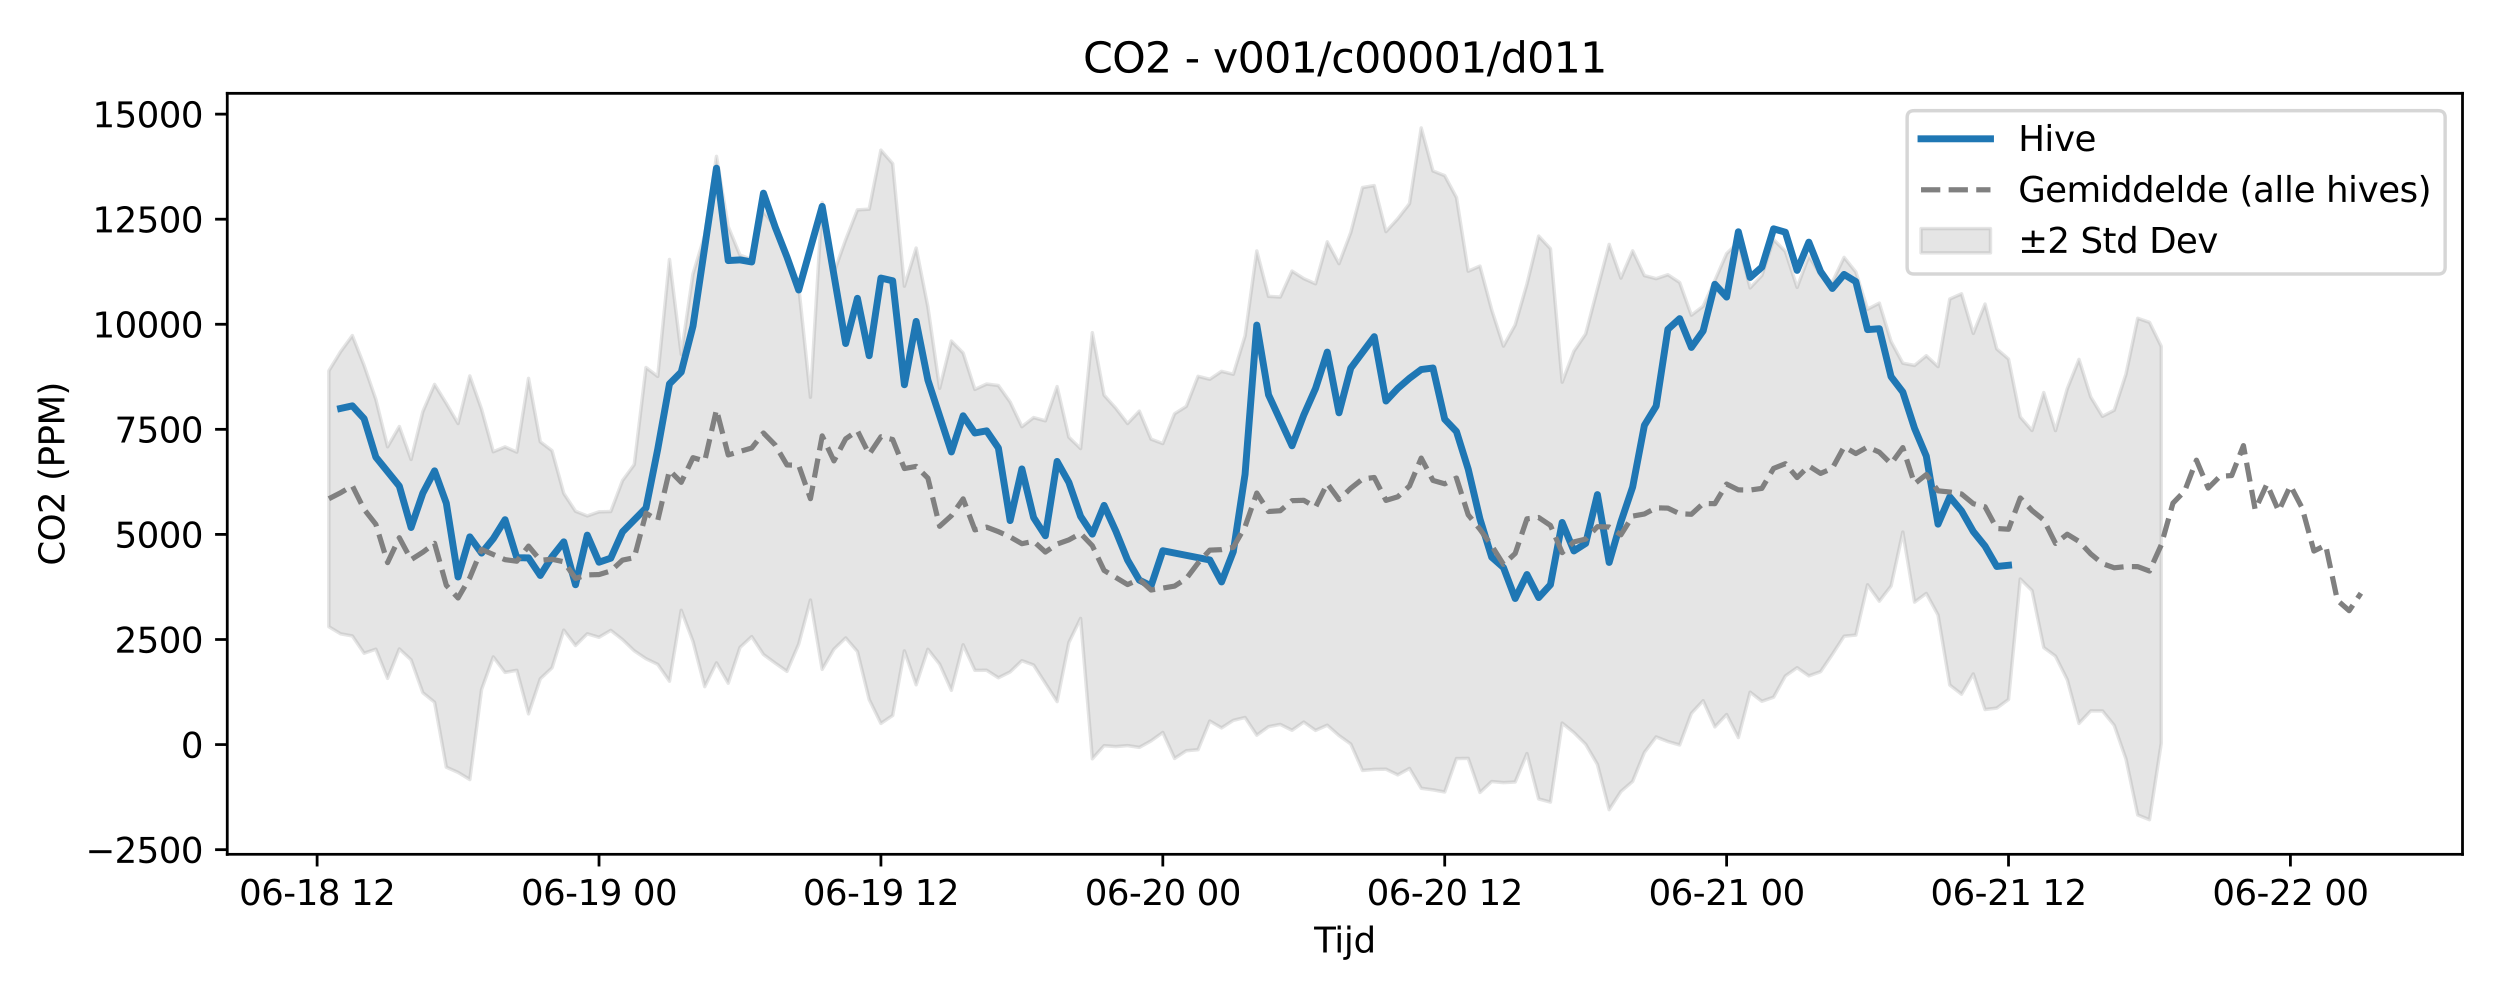 <?xml version="1.0" encoding="utf-8" standalone="no"?>
<!DOCTYPE svg PUBLIC "-//W3C//DTD SVG 1.1//EN"
  "http://www.w3.org/Graphics/SVG/1.1/DTD/svg11.dtd">
<svg xmlns:xlink="http://www.w3.org/1999/xlink" width="720pt" height="288pt" viewBox="0 0 720 288" xmlns="http://www.w3.org/2000/svg" version="1.1">
 <defs>
  <style type="text/css">*{stroke-linejoin: round; stroke-linecap: butt}</style>
 </defs>
 <g id="figure_1">
  <g id="patch_1">
   <path d="M 0 288 
L 720 288 
L 720 0 
L 0 0 
z
" style="fill: #ffffff"/>
  </g>
  <g id="axes_1">
   <g id="patch_2">
    <path d="M 65.45 246.04 
L 709.2 246.04 
L 709.2 26.88 
L 65.45 26.88 
z
" style="fill: #ffffff"/>
   </g>
   <g id="FillBetweenPolyCollection_1">
    <defs>
     <path id="mc416808324" d="M 94.711 -181.211 
L 94.711 -107.509 
L 98.094 -105.456 
L 101.477 -104.848 
L 104.86 -99.871 
L 108.243 -101.03 
L 111.625 -92.624 
L 115.008 -101.102 
L 118.391 -97.968 
L 121.774 -88.507 
L 125.157 -85.743 
L 128.54 -67.046 
L 131.922 -65.547 
L 135.305 -63.485 
L 138.688 -89.394 
L 142.071 -98.809 
L 145.454 -94.339 
L 148.836 -94.951 
L 152.219 -82.406 
L 155.602 -92.495 
L 158.985 -95.674 
L 162.368 -106.521 
L 165.751 -102.089 
L 169.133 -105.459 
L 172.516 -104.462 
L 175.899 -106.452 
L 179.282 -103.796 
L 182.665 -100.564 
L 186.047 -98.29 
L 189.43 -96.66 
L 192.813 -91.808 
L 196.196 -112.237 
L 199.579 -103.289 
L 202.961 -90.237 
L 206.344 -97.085 
L 209.727 -91.228 
L 213.11 -101.525 
L 216.493 -104.653 
L 219.876 -99.508 
L 223.258 -97.015 
L 226.641 -94.648 
L 230.024 -102.492 
L 233.407 -115.184 
L 236.79 -95.222 
L 240.172 -101.025 
L 243.555 -104.281 
L 246.938 -100.361 
L 250.321 -86.556 
L 253.704 -79.652 
L 257.087 -81.951 
L 260.469 -100.543 
L 263.852 -90.783 
L 267.235 -101.007 
L 270.618 -96.718 
L 274.001 -89.183 
L 277.383 -102.302 
L 280.766 -94.94 
L 284.149 -94.961 
L 287.532 -92.796 
L 290.915 -94.477 
L 294.298 -97.721 
L 297.68 -96.472 
L 301.063 -91.209 
L 304.446 -85.94 
L 307.829 -102.949 
L 311.212 -109.906 
L 314.594 -69.462 
L 317.977 -73.246 
L 321.36 -72.979 
L 324.743 -73.267 
L 328.126 -72.749 
L 331.509 -74.62 
L 334.891 -77.052 
L 338.274 -69.569 
L 341.657 -71.783 
L 345.04 -72.091 
L 348.423 -80.343 
L 351.805 -78.358 
L 355.188 -80.537 
L 358.571 -81.361 
L 361.954 -76.268 
L 365.337 -78.719 
L 368.72 -79.37 
L 372.102 -77.678 
L 375.485 -80.046 
L 378.868 -77.647 
L 382.251 -79.14 
L 385.634 -76.153 
L 389.016 -73.728 
L 392.399 -66.112 
L 395.782 -66.415 
L 399.165 -66.469 
L 402.548 -64.833 
L 405.93 -66.686 
L 409.313 -60.979 
L 412.696 -60.518 
L 416.079 -59.911 
L 419.462 -69.534 
L 422.845 -69.579 
L 426.227 -59.765 
L 429.61 -62.92 
L 432.993 -62.606 
L 436.376 -62.783 
L 439.759 -70.97 
L 443.141 -57.908 
L 446.524 -56.99 
L 449.907 -79.749 
L 453.29 -77.012 
L 456.673 -73.648 
L 460.056 -67.857 
L 463.438 -54.818 
L 466.821 -60.039 
L 470.204 -62.968 
L 473.587 -71.308 
L 476.97 -75.76 
L 480.352 -74.432 
L 483.735 -73.448 
L 487.118 -82.554 
L 490.501 -86.194 
L 493.884 -78.656 
L 497.267 -82.216 
L 500.649 -75.577 
L 504.032 -88.647 
L 507.415 -86.03 
L 510.798 -87.205 
L 514.181 -93.318 
L 517.563 -95.697 
L 520.946 -93.348 
L 524.329 -94.548 
L 527.712 -99.534 
L 531.095 -104.769 
L 534.478 -105.099 
L 537.86 -119.587 
L 541.243 -114.851 
L 544.626 -119.225 
L 548.009 -134.769 
L 551.392 -114.586 
L 554.774 -117.094 
L 558.157 -110.863 
L 561.54 -90.717 
L 564.923 -88.077 
L 568.306 -93.907 
L 571.689 -83.659 
L 575.071 -84.071 
L 578.454 -86.554 
L 581.837 -121.244 
L 585.22 -117.912 
L 588.603 -101.506 
L 591.985 -99.011 
L 595.368 -92.255 
L 598.751 -79.658 
L 602.134 -83.262 
L 605.517 -83.251 
L 608.899 -79.103 
L 612.282 -69.392 
L 615.665 -53.29 
L 619.048 -51.922 
L 622.431 -73.859 
L 622.431 -188.258 
L 622.431 -188.258 
L 619.048 -195.17 
L 615.665 -196.326 
L 612.282 -180.257 
L 608.899 -169.847 
L 605.517 -168.104 
L 602.134 -173.678 
L 598.751 -184.492 
L 595.368 -176.033 
L 591.985 -164.001 
L 588.603 -174.957 
L 585.22 -164.015 
L 581.837 -167.917 
L 578.454 -184.604 
L 575.071 -187.51 
L 571.689 -200.439 
L 568.306 -191.977 
L 564.923 -203.385 
L 561.54 -201.883 
L 558.157 -182.418 
L 554.774 -185.555 
L 551.392 -182.756 
L 548.009 -183.4 
L 544.626 -189.655 
L 541.243 -200.704 
L 537.86 -198.952 
L 534.478 -209.661 
L 531.095 -213.87 
L 527.712 -206.716 
L 524.329 -208.772 
L 520.946 -214.269 
L 517.563 -205.229 
L 514.181 -215.591 
L 510.798 -218.999 
L 507.415 -208.664 
L 504.032 -205.083 
L 500.649 -218.26 
L 497.267 -214.961 
L 493.884 -207.242 
L 490.501 -199.8 
L 487.118 -197.226 
L 483.735 -206.65 
L 480.352 -208.882 
L 476.97 -207.751 
L 473.587 -208.627 
L 470.204 -215.768 
L 466.821 -207.909 
L 463.438 -217.625 
L 460.056 -204.775 
L 456.673 -191.823 
L 453.29 -186.852 
L 449.907 -177.933 
L 446.524 -216.382 
L 443.141 -220.01 
L 439.759 -206.181 
L 436.376 -194.431 
L 432.993 -188.321 
L 429.61 -198.765 
L 426.227 -211.366 
L 422.845 -209.892 
L 419.462 -231.107 
L 416.079 -237.411 
L 412.696 -238.757 
L 409.313 -251.158 
L 405.93 -229.354 
L 402.548 -225.009 
L 399.165 -221.301 
L 395.782 -234.561 
L 392.399 -233.988 
L 389.016 -221.007 
L 385.634 -212.065 
L 382.251 -218.355 
L 378.868 -206.265 
L 375.485 -207.771 
L 372.102 -209.935 
L 368.72 -202.448 
L 365.337 -202.656 
L 361.954 -215.735 
L 358.571 -191.244 
L 355.188 -180.216 
L 351.805 -181.053 
L 348.423 -178.774 
L 345.04 -179.623 
L 341.657 -170.964 
L 338.274 -168.838 
L 334.891 -160.257 
L 331.509 -161.518 
L 328.126 -169.599 
L 324.743 -166.027 
L 321.36 -170.428 
L 317.977 -174.19 
L 314.594 -192.199 
L 311.212 -158.816 
L 307.829 -162.083 
L 304.446 -176.669 
L 301.063 -166.801 
L 297.68 -167.742 
L 294.298 -165.116 
L 290.915 -172.234 
L 287.532 -176.977 
L 284.149 -177.403 
L 280.766 -175.845 
L 277.383 -186.348 
L 274.001 -189.784 
L 270.618 -176.162 
L 267.235 -199.588 
L 263.852 -216.569 
L 260.469 -205.579 
L 257.087 -240.882 
L 253.704 -244.76 
L 250.321 -227.759 
L 246.938 -227.562 
L 243.555 -218.949 
L 240.172 -209.503 
L 236.79 -229.711 
L 233.407 -173.591 
L 230.024 -205.493 
L 226.641 -213.542 
L 223.258 -222.668 
L 219.876 -227.075 
L 216.493 -213.299 
L 213.11 -214.526 
L 209.727 -222.731 
L 206.344 -242.971 
L 202.961 -220.211 
L 199.579 -209.087 
L 196.196 -185.943 
L 192.813 -213.287 
L 189.43 -179.592 
L 186.047 -182.15 
L 182.665 -154.204 
L 179.282 -149.581 
L 175.899 -140.679 
L 172.516 -140.591 
L 169.133 -139.416 
L 165.751 -140.754 
L 162.368 -145.906 
L 158.985 -158.201 
L 155.602 -160.768 
L 152.219 -179.036 
L 148.836 -157.792 
L 145.454 -159.3 
L 142.071 -157.892 
L 138.688 -170.138 
L 135.305 -179.731 
L 131.922 -166.023 
L 128.54 -171.813 
L 125.157 -177.299 
L 121.774 -169.425 
L 118.391 -155.664 
L 115.008 -165.167 
L 111.625 -159.322 
L 108.243 -172.967 
L 104.86 -182.756 
L 101.477 -191.348 
L 98.094 -186.719 
L 94.711 -181.211 
z
" style="stroke: #808080; stroke-opacity: 0.2"/>
    </defs>
    <g clip-path="url(#pf97b7dbc90)">
     <use xlink:href="#mc416808324" x="0" y="288" style="fill: #808080; fill-opacity: 0.2; stroke: #808080; stroke-opacity: 0.2"/>
    </g>
   </g>
   <g id="matplotlib.axis_1">
    <g id="xtick_1">
     <g id="line2d_1">
      <defs>
       <path id="m44b616f18b" d="M 0 0 
L 0 3.5 
" style="stroke: #000000; stroke-width: 0.8"/>
      </defs>
      <g>
       <use xlink:href="#m44b616f18b" x="91.329" y="246.04" style="stroke: #000000; stroke-width: 0.8"/>
      </g>
     </g>
     <g id="text_1">
      <!-- 06-18 12 -->
      <g transform="translate(68.848 260.638) scale(0.1 -0.1)">
       <defs>
        <path id="DejaVuSans-30" d="M 2034 4250 
Q 1547 4250 1301 3770 
Q 1056 3291 1056 2328 
Q 1056 1369 1301 889 
Q 1547 409 2034 409 
Q 2525 409 2770 889 
Q 3016 1369 3016 2328 
Q 3016 3291 2770 3770 
Q 2525 4250 2034 4250 
z
M 2034 4750 
Q 2819 4750 3233 4129 
Q 3647 3509 3647 2328 
Q 3647 1150 3233 529 
Q 2819 -91 2034 -91 
Q 1250 -91 836 529 
Q 422 1150 422 2328 
Q 422 3509 836 4129 
Q 1250 4750 2034 4750 
z
" transform="scale(0.016)"/>
        <path id="DejaVuSans-36" d="M 2113 2584 
Q 1688 2584 1439 2293 
Q 1191 2003 1191 1497 
Q 1191 994 1439 701 
Q 1688 409 2113 409 
Q 2538 409 2786 701 
Q 3034 994 3034 1497 
Q 3034 2003 2786 2293 
Q 2538 2584 2113 2584 
z
M 3366 4563 
L 3366 3988 
Q 3128 4100 2886 4159 
Q 2644 4219 2406 4219 
Q 1781 4219 1451 3797 
Q 1122 3375 1075 2522 
Q 1259 2794 1537 2939 
Q 1816 3084 2150 3084 
Q 2853 3084 3261 2657 
Q 3669 2231 3669 1497 
Q 3669 778 3244 343 
Q 2819 -91 2113 -91 
Q 1303 -91 875 529 
Q 447 1150 447 2328 
Q 447 3434 972 4092 
Q 1497 4750 2381 4750 
Q 2619 4750 2861 4703 
Q 3103 4656 3366 4563 
z
" transform="scale(0.016)"/>
        <path id="DejaVuSans-2d" d="M 313 2009 
L 1997 2009 
L 1997 1497 
L 313 1497 
L 313 2009 
z
" transform="scale(0.016)"/>
        <path id="DejaVuSans-31" d="M 794 531 
L 1825 531 
L 1825 4091 
L 703 3866 
L 703 4441 
L 1819 4666 
L 2450 4666 
L 2450 531 
L 3481 531 
L 3481 0 
L 794 0 
L 794 531 
z
" transform="scale(0.016)"/>
        <path id="DejaVuSans-38" d="M 2034 2216 
Q 1584 2216 1326 1975 
Q 1069 1734 1069 1313 
Q 1069 891 1326 650 
Q 1584 409 2034 409 
Q 2484 409 2743 651 
Q 3003 894 3003 1313 
Q 3003 1734 2745 1975 
Q 2488 2216 2034 2216 
z
M 1403 2484 
Q 997 2584 770 2862 
Q 544 3141 544 3541 
Q 544 4100 942 4425 
Q 1341 4750 2034 4750 
Q 2731 4750 3128 4425 
Q 3525 4100 3525 3541 
Q 3525 3141 3298 2862 
Q 3072 2584 2669 2484 
Q 3125 2378 3379 2068 
Q 3634 1759 3634 1313 
Q 3634 634 3220 271 
Q 2806 -91 2034 -91 
Q 1263 -91 848 271 
Q 434 634 434 1313 
Q 434 1759 690 2068 
Q 947 2378 1403 2484 
z
M 1172 3481 
Q 1172 3119 1398 2916 
Q 1625 2713 2034 2713 
Q 2441 2713 2670 2916 
Q 2900 3119 2900 3481 
Q 2900 3844 2670 4047 
Q 2441 4250 2034 4250 
Q 1625 4250 1398 4047 
Q 1172 3844 1172 3481 
z
" transform="scale(0.016)"/>
        <path id="DejaVuSans-20" transform="scale(0.016)"/>
        <path id="DejaVuSans-32" d="M 1228 531 
L 3431 531 
L 3431 0 
L 469 0 
L 469 531 
Q 828 903 1448 1529 
Q 2069 2156 2228 2338 
Q 2531 2678 2651 2914 
Q 2772 3150 2772 3378 
Q 2772 3750 2511 3984 
Q 2250 4219 1831 4219 
Q 1534 4219 1204 4116 
Q 875 4013 500 3803 
L 500 4441 
Q 881 4594 1212 4672 
Q 1544 4750 1819 4750 
Q 2544 4750 2975 4387 
Q 3406 4025 3406 3419 
Q 3406 3131 3298 2873 
Q 3191 2616 2906 2266 
Q 2828 2175 2409 1742 
Q 1991 1309 1228 531 
z
" transform="scale(0.016)"/>
       </defs>
       <use xlink:href="#DejaVuSans-30"/>
       <use xlink:href="#DejaVuSans-36" transform="translate(63.623 0)"/>
       <use xlink:href="#DejaVuSans-2d" transform="translate(127.246 0)"/>
       <use xlink:href="#DejaVuSans-31" transform="translate(163.33 0)"/>
       <use xlink:href="#DejaVuSans-38" transform="translate(226.953 0)"/>
       <use xlink:href="#DejaVuSans-20" transform="translate(290.576 0)"/>
       <use xlink:href="#DejaVuSans-31" transform="translate(322.363 0)"/>
       <use xlink:href="#DejaVuSans-32" transform="translate(385.986 0)"/>
      </g>
     </g>
    </g>
    <g id="xtick_2">
     <g id="line2d_2">
      <g>
       <use xlink:href="#m44b616f18b" x="172.516" y="246.04" style="stroke: #000000; stroke-width: 0.8"/>
      </g>
     </g>
     <g id="text_2">
      <!-- 06-19 00 -->
      <g transform="translate(150.036 260.638) scale(0.1 -0.1)">
       <defs>
        <path id="DejaVuSans-39" d="M 703 97 
L 703 672 
Q 941 559 1184 500 
Q 1428 441 1663 441 
Q 2288 441 2617 861 
Q 2947 1281 2994 2138 
Q 2813 1869 2534 1725 
Q 2256 1581 1919 1581 
Q 1219 1581 811 2004 
Q 403 2428 403 3163 
Q 403 3881 828 4315 
Q 1253 4750 1959 4750 
Q 2769 4750 3195 4129 
Q 3622 3509 3622 2328 
Q 3622 1225 3098 567 
Q 2575 -91 1691 -91 
Q 1453 -91 1209 -44 
Q 966 3 703 97 
z
M 1959 2075 
Q 2384 2075 2632 2365 
Q 2881 2656 2881 3163 
Q 2881 3666 2632 3958 
Q 2384 4250 1959 4250 
Q 1534 4250 1286 3958 
Q 1038 3666 1038 3163 
Q 1038 2656 1286 2365 
Q 1534 2075 1959 2075 
z
" transform="scale(0.016)"/>
       </defs>
       <use xlink:href="#DejaVuSans-30"/>
       <use xlink:href="#DejaVuSans-36" transform="translate(63.623 0)"/>
       <use xlink:href="#DejaVuSans-2d" transform="translate(127.246 0)"/>
       <use xlink:href="#DejaVuSans-31" transform="translate(163.33 0)"/>
       <use xlink:href="#DejaVuSans-39" transform="translate(226.953 0)"/>
       <use xlink:href="#DejaVuSans-20" transform="translate(290.576 0)"/>
       <use xlink:href="#DejaVuSans-30" transform="translate(322.363 0)"/>
       <use xlink:href="#DejaVuSans-30" transform="translate(385.986 0)"/>
      </g>
     </g>
    </g>
    <g id="xtick_3">
     <g id="line2d_3">
      <g>
       <use xlink:href="#m44b616f18b" x="253.704" y="246.04" style="stroke: #000000; stroke-width: 0.8"/>
      </g>
     </g>
     <g id="text_3">
      <!-- 06-19 12 -->
      <g transform="translate(231.223 260.638) scale(0.1 -0.1)">
       <use xlink:href="#DejaVuSans-30"/>
       <use xlink:href="#DejaVuSans-36" transform="translate(63.623 0)"/>
       <use xlink:href="#DejaVuSans-2d" transform="translate(127.246 0)"/>
       <use xlink:href="#DejaVuSans-31" transform="translate(163.33 0)"/>
       <use xlink:href="#DejaVuSans-39" transform="translate(226.953 0)"/>
       <use xlink:href="#DejaVuSans-20" transform="translate(290.576 0)"/>
       <use xlink:href="#DejaVuSans-31" transform="translate(322.363 0)"/>
       <use xlink:href="#DejaVuSans-32" transform="translate(385.986 0)"/>
      </g>
     </g>
    </g>
    <g id="xtick_4">
     <g id="line2d_4">
      <g>
       <use xlink:href="#m44b616f18b" x="334.891" y="246.04" style="stroke: #000000; stroke-width: 0.8"/>
      </g>
     </g>
     <g id="text_4">
      <!-- 06-20 00 -->
      <g transform="translate(312.411 260.638) scale(0.1 -0.1)">
       <use xlink:href="#DejaVuSans-30"/>
       <use xlink:href="#DejaVuSans-36" transform="translate(63.623 0)"/>
       <use xlink:href="#DejaVuSans-2d" transform="translate(127.246 0)"/>
       <use xlink:href="#DejaVuSans-32" transform="translate(163.33 0)"/>
       <use xlink:href="#DejaVuSans-30" transform="translate(226.953 0)"/>
       <use xlink:href="#DejaVuSans-20" transform="translate(290.576 0)"/>
       <use xlink:href="#DejaVuSans-30" transform="translate(322.363 0)"/>
       <use xlink:href="#DejaVuSans-30" transform="translate(385.986 0)"/>
      </g>
     </g>
    </g>
    <g id="xtick_5">
     <g id="line2d_5">
      <g>
       <use xlink:href="#m44b616f18b" x="416.079" y="246.04" style="stroke: #000000; stroke-width: 0.8"/>
      </g>
     </g>
     <g id="text_5">
      <!-- 06-20 12 -->
      <g transform="translate(393.598 260.638) scale(0.1 -0.1)">
       <use xlink:href="#DejaVuSans-30"/>
       <use xlink:href="#DejaVuSans-36" transform="translate(63.623 0)"/>
       <use xlink:href="#DejaVuSans-2d" transform="translate(127.246 0)"/>
       <use xlink:href="#DejaVuSans-32" transform="translate(163.33 0)"/>
       <use xlink:href="#DejaVuSans-30" transform="translate(226.953 0)"/>
       <use xlink:href="#DejaVuSans-20" transform="translate(290.576 0)"/>
       <use xlink:href="#DejaVuSans-31" transform="translate(322.363 0)"/>
       <use xlink:href="#DejaVuSans-32" transform="translate(385.986 0)"/>
      </g>
     </g>
    </g>
    <g id="xtick_6">
     <g id="line2d_6">
      <g>
       <use xlink:href="#m44b616f18b" x="497.267" y="246.04" style="stroke: #000000; stroke-width: 0.8"/>
      </g>
     </g>
     <g id="text_6">
      <!-- 06-21 00 -->
      <g transform="translate(474.786 260.638) scale(0.1 -0.1)">
       <use xlink:href="#DejaVuSans-30"/>
       <use xlink:href="#DejaVuSans-36" transform="translate(63.623 0)"/>
       <use xlink:href="#DejaVuSans-2d" transform="translate(127.246 0)"/>
       <use xlink:href="#DejaVuSans-32" transform="translate(163.33 0)"/>
       <use xlink:href="#DejaVuSans-31" transform="translate(226.953 0)"/>
       <use xlink:href="#DejaVuSans-20" transform="translate(290.576 0)"/>
       <use xlink:href="#DejaVuSans-30" transform="translate(322.363 0)"/>
       <use xlink:href="#DejaVuSans-30" transform="translate(385.986 0)"/>
      </g>
     </g>
    </g>
    <g id="xtick_7">
     <g id="line2d_7">
      <g>
       <use xlink:href="#m44b616f18b" x="578.454" y="246.04" style="stroke: #000000; stroke-width: 0.8"/>
      </g>
     </g>
     <g id="text_7">
      <!-- 06-21 12 -->
      <g transform="translate(555.974 260.638) scale(0.1 -0.1)">
       <use xlink:href="#DejaVuSans-30"/>
       <use xlink:href="#DejaVuSans-36" transform="translate(63.623 0)"/>
       <use xlink:href="#DejaVuSans-2d" transform="translate(127.246 0)"/>
       <use xlink:href="#DejaVuSans-32" transform="translate(163.33 0)"/>
       <use xlink:href="#DejaVuSans-31" transform="translate(226.953 0)"/>
       <use xlink:href="#DejaVuSans-20" transform="translate(290.576 0)"/>
       <use xlink:href="#DejaVuSans-31" transform="translate(322.363 0)"/>
       <use xlink:href="#DejaVuSans-32" transform="translate(385.986 0)"/>
      </g>
     </g>
    </g>
    <g id="xtick_8">
     <g id="line2d_8">
      <g>
       <use xlink:href="#m44b616f18b" x="659.642" y="246.04" style="stroke: #000000; stroke-width: 0.8"/>
      </g>
     </g>
     <g id="text_8">
      <!-- 06-22 00 -->
      <g transform="translate(637.161 260.638) scale(0.1 -0.1)">
       <use xlink:href="#DejaVuSans-30"/>
       <use xlink:href="#DejaVuSans-36" transform="translate(63.623 0)"/>
       <use xlink:href="#DejaVuSans-2d" transform="translate(127.246 0)"/>
       <use xlink:href="#DejaVuSans-32" transform="translate(163.33 0)"/>
       <use xlink:href="#DejaVuSans-32" transform="translate(226.953 0)"/>
       <use xlink:href="#DejaVuSans-20" transform="translate(290.576 0)"/>
       <use xlink:href="#DejaVuSans-30" transform="translate(322.363 0)"/>
       <use xlink:href="#DejaVuSans-30" transform="translate(385.986 0)"/>
      </g>
     </g>
    </g>
    <g id="text_9">
     <!-- Tijd -->
     <g transform="translate(378.475 274.317) scale(0.1 -0.1)">
      <defs>
       <path id="DejaVuSans-54" d="M -19 4666 
L 3928 4666 
L 3928 4134 
L 2272 4134 
L 2272 0 
L 1638 0 
L 1638 4134 
L -19 4134 
L -19 4666 
z
" transform="scale(0.016)"/>
       <path id="DejaVuSans-69" d="M 603 3500 
L 1178 3500 
L 1178 0 
L 603 0 
L 603 3500 
z
M 603 4863 
L 1178 4863 
L 1178 4134 
L 603 4134 
L 603 4863 
z
" transform="scale(0.016)"/>
       <path id="DejaVuSans-6a" d="M 603 3500 
L 1178 3500 
L 1178 -63 
Q 1178 -731 923 -1031 
Q 669 -1331 103 -1331 
L -116 -1331 
L -116 -844 
L 38 -844 
Q 366 -844 484 -692 
Q 603 -541 603 -63 
L 603 3500 
z
M 603 4863 
L 1178 4863 
L 1178 4134 
L 603 4134 
L 603 4863 
z
" transform="scale(0.016)"/>
       <path id="DejaVuSans-64" d="M 2906 2969 
L 2906 4863 
L 3481 4863 
L 3481 0 
L 2906 0 
L 2906 525 
Q 2725 213 2448 61 
Q 2172 -91 1784 -91 
Q 1150 -91 751 415 
Q 353 922 353 1747 
Q 353 2572 751 3078 
Q 1150 3584 1784 3584 
Q 2172 3584 2448 3432 
Q 2725 3281 2906 2969 
z
M 947 1747 
Q 947 1113 1208 752 
Q 1469 391 1925 391 
Q 2381 391 2643 752 
Q 2906 1113 2906 1747 
Q 2906 2381 2643 2742 
Q 2381 3103 1925 3103 
Q 1469 3103 1208 2742 
Q 947 2381 947 1747 
z
" transform="scale(0.016)"/>
      </defs>
      <use xlink:href="#DejaVuSans-54"/>
      <use xlink:href="#DejaVuSans-69" transform="translate(57.959 0)"/>
      <use xlink:href="#DejaVuSans-6a" transform="translate(85.742 0)"/>
      <use xlink:href="#DejaVuSans-64" transform="translate(113.525 0)"/>
     </g>
    </g>
   </g>
   <g id="matplotlib.axis_2">
    <g id="ytick_1">
     <g id="line2d_9">
      <defs>
       <path id="mc9d63b48be" d="M 0 0 
L -3.5 0 
" style="stroke: #000000; stroke-width: 0.8"/>
      </defs>
      <g>
       <use xlink:href="#mc9d63b48be" x="65.45" y="244.698" style="stroke: #000000; stroke-width: 0.8"/>
      </g>
     </g>
     <g id="text_10">
      <!-- −2500 -->
      <g transform="translate(24.62 248.497) scale(0.1 -0.1)">
       <defs>
        <path id="DejaVuSans-2212" d="M 678 2272 
L 4684 2272 
L 4684 1741 
L 678 1741 
L 678 2272 
z
" transform="scale(0.016)"/>
        <path id="DejaVuSans-35" d="M 691 4666 
L 3169 4666 
L 3169 4134 
L 1269 4134 
L 1269 2991 
Q 1406 3038 1543 3061 
Q 1681 3084 1819 3084 
Q 2600 3084 3056 2656 
Q 3513 2228 3513 1497 
Q 3513 744 3044 326 
Q 2575 -91 1722 -91 
Q 1428 -91 1123 -41 
Q 819 9 494 109 
L 494 744 
Q 775 591 1075 516 
Q 1375 441 1709 441 
Q 2250 441 2565 725 
Q 2881 1009 2881 1497 
Q 2881 1984 2565 2268 
Q 2250 2553 1709 2553 
Q 1456 2553 1204 2497 
Q 953 2441 691 2322 
L 691 4666 
z
" transform="scale(0.016)"/>
       </defs>
       <use xlink:href="#DejaVuSans-2212"/>
       <use xlink:href="#DejaVuSans-32" transform="translate(83.789 0)"/>
       <use xlink:href="#DejaVuSans-35" transform="translate(147.412 0)"/>
       <use xlink:href="#DejaVuSans-30" transform="translate(211.035 0)"/>
       <use xlink:href="#DejaVuSans-30" transform="translate(274.658 0)"/>
      </g>
     </g>
    </g>
    <g id="ytick_2">
     <g id="line2d_10">
      <g>
       <use xlink:href="#mc9d63b48be" x="65.45" y="214.436" style="stroke: #000000; stroke-width: 0.8"/>
      </g>
     </g>
     <g id="text_11">
      <!-- 0 -->
      <g transform="translate(52.087 218.235) scale(0.1 -0.1)">
       <use xlink:href="#DejaVuSans-30"/>
      </g>
     </g>
    </g>
    <g id="ytick_3">
     <g id="line2d_11">
      <g>
       <use xlink:href="#mc9d63b48be" x="65.45" y="184.174" style="stroke: #000000; stroke-width: 0.8"/>
      </g>
     </g>
     <g id="text_12">
      <!-- 2500 -->
      <g transform="translate(33 187.973) scale(0.1 -0.1)">
       <use xlink:href="#DejaVuSans-32"/>
       <use xlink:href="#DejaVuSans-35" transform="translate(63.623 0)"/>
       <use xlink:href="#DejaVuSans-30" transform="translate(127.246 0)"/>
       <use xlink:href="#DejaVuSans-30" transform="translate(190.869 0)"/>
      </g>
     </g>
    </g>
    <g id="ytick_4">
     <g id="line2d_12">
      <g>
       <use xlink:href="#mc9d63b48be" x="65.45" y="153.911" style="stroke: #000000; stroke-width: 0.8"/>
      </g>
     </g>
     <g id="text_13">
      <!-- 5000 -->
      <g transform="translate(33 157.711) scale(0.1 -0.1)">
       <use xlink:href="#DejaVuSans-35"/>
       <use xlink:href="#DejaVuSans-30" transform="translate(63.623 0)"/>
       <use xlink:href="#DejaVuSans-30" transform="translate(127.246 0)"/>
       <use xlink:href="#DejaVuSans-30" transform="translate(190.869 0)"/>
      </g>
     </g>
    </g>
    <g id="ytick_5">
     <g id="line2d_13">
      <g>
       <use xlink:href="#mc9d63b48be" x="65.45" y="123.649" style="stroke: #000000; stroke-width: 0.8"/>
      </g>
     </g>
     <g id="text_14">
      <!-- 7500 -->
      <g transform="translate(33 127.449) scale(0.1 -0.1)">
       <defs>
        <path id="DejaVuSans-37" d="M 525 4666 
L 3525 4666 
L 3525 4397 
L 1831 0 
L 1172 0 
L 2766 4134 
L 525 4134 
L 525 4666 
z
" transform="scale(0.016)"/>
       </defs>
       <use xlink:href="#DejaVuSans-37"/>
       <use xlink:href="#DejaVuSans-35" transform="translate(63.623 0)"/>
       <use xlink:href="#DejaVuSans-30" transform="translate(127.246 0)"/>
       <use xlink:href="#DejaVuSans-30" transform="translate(190.869 0)"/>
      </g>
     </g>
    </g>
    <g id="ytick_6">
     <g id="line2d_14">
      <g>
       <use xlink:href="#mc9d63b48be" x="65.45" y="93.387" style="stroke: #000000; stroke-width: 0.8"/>
      </g>
     </g>
     <g id="text_15">
      <!-- 10000 -->
      <g transform="translate(26.637 97.186) scale(0.1 -0.1)">
       <use xlink:href="#DejaVuSans-31"/>
       <use xlink:href="#DejaVuSans-30" transform="translate(63.623 0)"/>
       <use xlink:href="#DejaVuSans-30" transform="translate(127.246 0)"/>
       <use xlink:href="#DejaVuSans-30" transform="translate(190.869 0)"/>
       <use xlink:href="#DejaVuSans-30" transform="translate(254.492 0)"/>
      </g>
     </g>
    </g>
    <g id="ytick_7">
     <g id="line2d_15">
      <g>
       <use xlink:href="#mc9d63b48be" x="65.45" y="63.125" style="stroke: #000000; stroke-width: 0.8"/>
      </g>
     </g>
     <g id="text_16">
      <!-- 12500 -->
      <g transform="translate(26.637 66.924) scale(0.1 -0.1)">
       <use xlink:href="#DejaVuSans-31"/>
       <use xlink:href="#DejaVuSans-32" transform="translate(63.623 0)"/>
       <use xlink:href="#DejaVuSans-35" transform="translate(127.246 0)"/>
       <use xlink:href="#DejaVuSans-30" transform="translate(190.869 0)"/>
       <use xlink:href="#DejaVuSans-30" transform="translate(254.492 0)"/>
      </g>
     </g>
    </g>
    <g id="ytick_8">
     <g id="line2d_16">
      <g>
       <use xlink:href="#mc9d63b48be" x="65.45" y="32.863" style="stroke: #000000; stroke-width: 0.8"/>
      </g>
     </g>
     <g id="text_17">
      <!-- 15000 -->
      <g transform="translate(26.637 36.662) scale(0.1 -0.1)">
       <use xlink:href="#DejaVuSans-31"/>
       <use xlink:href="#DejaVuSans-35" transform="translate(63.623 0)"/>
       <use xlink:href="#DejaVuSans-30" transform="translate(127.246 0)"/>
       <use xlink:href="#DejaVuSans-30" transform="translate(190.869 0)"/>
       <use xlink:href="#DejaVuSans-30" transform="translate(254.492 0)"/>
      </g>
     </g>
    </g>
    <g id="text_18">
     <!-- CO2 (PPM) -->
     <g transform="translate(18.541 162.903) rotate(-90) scale(0.1 -0.1)">
      <defs>
       <path id="DejaVuSans-43" d="M 4122 4306 
L 4122 3641 
Q 3803 3938 3442 4084 
Q 3081 4231 2675 4231 
Q 1875 4231 1450 3742 
Q 1025 3253 1025 2328 
Q 1025 1406 1450 917 
Q 1875 428 2675 428 
Q 3081 428 3442 575 
Q 3803 722 4122 1019 
L 4122 359 
Q 3791 134 3420 21 
Q 3050 -91 2638 -91 
Q 1578 -91 968 557 
Q 359 1206 359 2328 
Q 359 3453 968 4101 
Q 1578 4750 2638 4750 
Q 3056 4750 3426 4639 
Q 3797 4528 4122 4306 
z
" transform="scale(0.016)"/>
       <path id="DejaVuSans-4f" d="M 2522 4238 
Q 1834 4238 1429 3725 
Q 1025 3213 1025 2328 
Q 1025 1447 1429 934 
Q 1834 422 2522 422 
Q 3209 422 3611 934 
Q 4013 1447 4013 2328 
Q 4013 3213 3611 3725 
Q 3209 4238 2522 4238 
z
M 2522 4750 
Q 3503 4750 4090 4092 
Q 4678 3434 4678 2328 
Q 4678 1225 4090 567 
Q 3503 -91 2522 -91 
Q 1538 -91 948 565 
Q 359 1222 359 2328 
Q 359 3434 948 4092 
Q 1538 4750 2522 4750 
z
" transform="scale(0.016)"/>
       <path id="DejaVuSans-28" d="M 1984 4856 
Q 1566 4138 1362 3434 
Q 1159 2731 1159 2009 
Q 1159 1288 1364 580 
Q 1569 -128 1984 -844 
L 1484 -844 
Q 1016 -109 783 600 
Q 550 1309 550 2009 
Q 550 2706 781 3412 
Q 1013 4119 1484 4856 
L 1984 4856 
z
" transform="scale(0.016)"/>
       <path id="DejaVuSans-50" d="M 1259 4147 
L 1259 2394 
L 2053 2394 
Q 2494 2394 2734 2622 
Q 2975 2850 2975 3272 
Q 2975 3691 2734 3919 
Q 2494 4147 2053 4147 
L 1259 4147 
z
M 628 4666 
L 2053 4666 
Q 2838 4666 3239 4311 
Q 3641 3956 3641 3272 
Q 3641 2581 3239 2228 
Q 2838 1875 2053 1875 
L 1259 1875 
L 1259 0 
L 628 0 
L 628 4666 
z
" transform="scale(0.016)"/>
       <path id="DejaVuSans-4d" d="M 628 4666 
L 1569 4666 
L 2759 1491 
L 3956 4666 
L 4897 4666 
L 4897 0 
L 4281 0 
L 4281 4097 
L 3078 897 
L 2444 897 
L 1241 4097 
L 1241 0 
L 628 0 
L 628 4666 
z
" transform="scale(0.016)"/>
       <path id="DejaVuSans-29" d="M 513 4856 
L 1013 4856 
Q 1481 4119 1714 3412 
Q 1947 2706 1947 2009 
Q 1947 1309 1714 600 
Q 1481 -109 1013 -844 
L 513 -844 
Q 928 -128 1133 580 
Q 1338 1288 1338 2009 
Q 1338 2731 1133 3434 
Q 928 4138 513 4856 
z
" transform="scale(0.016)"/>
      </defs>
      <use xlink:href="#DejaVuSans-43"/>
      <use xlink:href="#DejaVuSans-4f" transform="translate(69.824 0)"/>
      <use xlink:href="#DejaVuSans-32" transform="translate(148.535 0)"/>
      <use xlink:href="#DejaVuSans-20" transform="translate(212.158 0)"/>
      <use xlink:href="#DejaVuSans-28" transform="translate(243.945 0)"/>
      <use xlink:href="#DejaVuSans-50" transform="translate(282.959 0)"/>
      <use xlink:href="#DejaVuSans-50" transform="translate(343.262 0)"/>
      <use xlink:href="#DejaVuSans-4d" transform="translate(403.564 0)"/>
      <use xlink:href="#DejaVuSans-29" transform="translate(489.844 0)"/>
     </g>
    </g>
   </g>
   <g id="line2d_17">
    <path d="M 98.094 117.629 
L 101.477 116.883 
L 104.86 120.575 
L 108.243 131.645 
L 115.008 140.003 
L 118.391 151.914 
L 121.774 142.031 
L 125.157 135.609 
L 128.54 144.936 
L 131.922 166.174 
L 135.305 154.62 
L 138.688 159.286 
L 142.071 155.126 
L 145.454 149.679 
L 148.836 160.634 
L 152.219 160.666 
L 155.602 165.734 
L 158.985 160.331 
L 162.368 156.054 
L 165.751 168.405 
L 169.133 154.121 
L 172.516 161.917 
L 175.899 160.755 
L 179.282 153.173 
L 186.047 146.291 
L 189.43 129.347 
L 192.813 110.552 
L 196.196 107.144 
L 199.579 93.932 
L 206.344 48.442 
L 209.727 75.048 
L 213.11 74.849 
L 216.493 75.448 
L 219.876 55.638 
L 223.258 65.409 
L 226.641 74.007 
L 230.024 83.516 
L 236.79 59.445 
L 243.555 98.931 
L 246.938 85.919 
L 250.321 102.442 
L 253.704 80.084 
L 257.087 80.859 
L 260.469 110.8 
L 263.852 92.57 
L 267.235 109.475 
L 274.001 130.158 
L 277.383 119.745 
L 280.766 124.702 
L 284.149 124.085 
L 287.532 129.018 
L 290.915 149.923 
L 294.298 135.058 
L 297.68 149.069 
L 301.063 154.299 
L 304.446 132.897 
L 307.829 138.926 
L 311.212 148.706 
L 314.594 153.827 
L 317.977 145.559 
L 321.36 152.971 
L 324.743 161.299 
L 328.126 167.081 
L 331.509 168.724 
L 334.891 158.608 
L 348.423 161.271 
L 351.805 167.596 
L 355.188 158.862 
L 358.571 136.644 
L 361.954 93.629 
L 365.337 113.711 
L 372.102 128.382 
L 375.485 119.522 
L 378.868 111.891 
L 382.251 101.407 
L 385.634 118.887 
L 389.016 106.022 
L 395.782 96.964 
L 399.165 115.491 
L 402.548 111.874 
L 405.93 108.948 
L 409.313 106.422 
L 412.696 105.985 
L 416.079 120.744 
L 419.462 124.284 
L 422.845 135.117 
L 426.227 149.472 
L 429.61 160.46 
L 432.993 163.446 
L 436.376 172.365 
L 439.759 165.468 
L 443.141 172.093 
L 446.524 168.393 
L 449.907 150.474 
L 453.29 158.669 
L 456.673 156.494 
L 460.056 142.452 
L 463.438 161.979 
L 466.821 150.3 
L 470.204 140.261 
L 473.587 122.495 
L 476.97 116.955 
L 480.352 94.844 
L 483.735 91.773 
L 487.118 100.057 
L 490.501 95.3 
L 493.884 81.882 
L 497.267 85.555 
L 500.649 66.754 
L 504.032 79.908 
L 507.415 76.937 
L 510.798 65.901 
L 514.181 66.884 
L 517.563 77.865 
L 520.946 69.746 
L 524.329 78.196 
L 527.712 83.078 
L 531.095 79.035 
L 534.478 81.109 
L 537.86 94.931 
L 541.243 94.67 
L 544.626 108.474 
L 548.009 112.904 
L 551.392 123.371 
L 554.774 131.378 
L 558.157 150.952 
L 561.54 143.102 
L 564.923 147.139 
L 568.306 153.088 
L 571.689 157.277 
L 575.071 163.143 
L 578.454 162.8 
L 578.454 162.8 
" clip-path="url(#pf97b7dbc90)" style="fill: none; stroke: #1f77b4; stroke-width: 2; stroke-linecap: square"/>
   </g>
   <g id="line2d_18">
    <path d="M 94.711 143.64 
L 98.094 141.912 
L 101.477 139.902 
L 104.86 146.687 
L 108.243 151.001 
L 111.625 162.027 
L 115.008 154.865 
L 118.391 161.184 
L 121.774 159.034 
L 125.157 156.479 
L 128.54 168.571 
L 131.922 172.215 
L 135.305 166.392 
L 138.688 158.234 
L 145.454 161.181 
L 148.836 161.629 
L 152.219 157.279 
L 155.602 161.369 
L 158.985 161.062 
L 162.368 161.786 
L 165.751 166.579 
L 169.133 165.563 
L 172.516 165.474 
L 175.899 164.435 
L 179.282 161.312 
L 182.665 160.616 
L 186.047 147.78 
L 189.43 149.874 
L 192.813 135.452 
L 196.196 138.91 
L 199.579 131.812 
L 202.961 132.776 
L 206.344 117.972 
L 209.727 131.021 
L 216.493 129.024 
L 219.876 124.708 
L 223.258 128.158 
L 226.641 133.905 
L 230.024 134.007 
L 233.407 143.613 
L 236.79 125.533 
L 240.172 132.736 
L 243.555 126.385 
L 246.938 124.039 
L 250.321 130.842 
L 253.704 125.794 
L 257.087 126.583 
L 260.469 134.939 
L 263.852 134.324 
L 267.235 137.702 
L 270.618 151.56 
L 274.001 148.517 
L 277.383 143.675 
L 280.766 152.608 
L 284.149 151.818 
L 287.532 153.114 
L 290.915 154.644 
L 294.298 156.582 
L 297.68 155.893 
L 301.063 158.995 
L 304.446 156.696 
L 307.829 155.484 
L 311.212 153.639 
L 314.594 157.17 
L 317.977 164.282 
L 324.743 168.353 
L 328.126 166.826 
L 331.509 169.931 
L 338.274 168.796 
L 341.657 166.627 
L 345.04 162.143 
L 348.423 158.442 
L 351.805 158.295 
L 355.188 157.623 
L 358.571 151.698 
L 361.954 141.999 
L 365.337 147.313 
L 368.72 147.091 
L 372.102 144.193 
L 375.485 144.092 
L 378.868 146.044 
L 382.251 139.253 
L 385.634 143.891 
L 389.016 140.632 
L 392.399 137.95 
L 395.782 137.512 
L 399.165 144.115 
L 402.548 143.079 
L 405.93 139.98 
L 409.313 131.931 
L 412.696 138.362 
L 416.079 139.339 
L 419.462 137.679 
L 422.845 148.264 
L 426.227 152.434 
L 429.61 157.157 
L 432.993 162.536 
L 436.376 159.393 
L 439.759 149.425 
L 443.141 149.041 
L 446.524 151.314 
L 449.907 159.159 
L 453.29 156.068 
L 456.673 155.264 
L 460.056 151.684 
L 463.438 151.778 
L 466.821 154.026 
L 470.204 148.632 
L 473.587 148.032 
L 476.97 146.244 
L 480.352 146.343 
L 483.735 147.951 
L 487.118 148.11 
L 490.501 145.003 
L 493.884 145.051 
L 497.267 139.412 
L 500.649 141.082 
L 504.032 141.135 
L 507.415 140.653 
L 510.798 134.898 
L 514.181 133.546 
L 517.563 137.537 
L 520.946 134.192 
L 524.329 136.34 
L 527.712 134.875 
L 531.095 128.681 
L 534.478 130.62 
L 537.86 128.73 
L 541.243 130.222 
L 544.626 133.56 
L 548.009 128.915 
L 551.392 139.329 
L 554.774 136.675 
L 558.157 141.359 
L 561.54 141.7 
L 564.923 142.269 
L 568.306 145.058 
L 571.689 145.951 
L 575.071 152.21 
L 578.454 152.421 
L 581.837 143.42 
L 585.22 147.036 
L 588.603 149.769 
L 591.985 156.494 
L 595.368 153.856 
L 598.751 155.925 
L 602.134 159.53 
L 605.517 162.323 
L 608.899 163.525 
L 612.282 163.176 
L 615.665 163.192 
L 619.048 164.454 
L 622.431 156.942 
L 625.814 144.897 
L 629.196 141.407 
L 632.579 132.534 
L 635.962 140.564 
L 639.345 137.174 
L 642.728 136.957 
L 646.11 128.342 
L 649.493 146.806 
L 652.876 139.406 
L 656.259 147.201 
L 659.642 139.85 
L 663.025 146.322 
L 666.407 158.701 
L 669.79 157.022 
L 673.173 172.898 
L 676.556 175.87 
L 679.939 170.846 
L 679.939 170.846 
" clip-path="url(#pf97b7dbc90)" style="fill: none; stroke-dasharray: 5.55,2.4; stroke-dashoffset: 0; stroke: #808080; stroke-width: 1.5"/>
   </g>
   <g id="patch_3">
    <path d="M 65.45 246.04 
L 65.45 26.88 
" style="fill: none; stroke: #000000; stroke-width: 0.8; stroke-linejoin: miter; stroke-linecap: square"/>
   </g>
   <g id="patch_4">
    <path d="M 709.2 246.04 
L 709.2 26.88 
" style="fill: none; stroke: #000000; stroke-width: 0.8; stroke-linejoin: miter; stroke-linecap: square"/>
   </g>
   <g id="patch_5">
    <path d="M 65.45 246.04 
L 709.2 246.04 
" style="fill: none; stroke: #000000; stroke-width: 0.8; stroke-linejoin: miter; stroke-linecap: square"/>
   </g>
   <g id="patch_6">
    <path d="M 65.45 26.88 
L 709.2 26.88 
" style="fill: none; stroke: #000000; stroke-width: 0.8; stroke-linejoin: miter; stroke-linecap: square"/>
   </g>
   <g id="text_19">
    <!-- CO2 - v001/c00001/d011 -->
    <g transform="translate(311.922 20.88) scale(0.12 -0.12)">
     <defs>
      <path id="DejaVuSans-76" d="M 191 3500 
L 800 3500 
L 1894 563 
L 2988 3500 
L 3597 3500 
L 2284 0 
L 1503 0 
L 191 3500 
z
" transform="scale(0.016)"/>
      <path id="DejaVuSans-2f" d="M 1625 4666 
L 2156 4666 
L 531 -594 
L 0 -594 
L 1625 4666 
z
" transform="scale(0.016)"/>
      <path id="DejaVuSans-63" d="M 3122 3366 
L 3122 2828 
Q 2878 2963 2633 3030 
Q 2388 3097 2138 3097 
Q 1578 3097 1268 2742 
Q 959 2388 959 1747 
Q 959 1106 1268 751 
Q 1578 397 2138 397 
Q 2388 397 2633 464 
Q 2878 531 3122 666 
L 3122 134 
Q 2881 22 2623 -34 
Q 2366 -91 2075 -91 
Q 1284 -91 818 406 
Q 353 903 353 1747 
Q 353 2603 823 3093 
Q 1294 3584 2113 3584 
Q 2378 3584 2631 3529 
Q 2884 3475 3122 3366 
z
" transform="scale(0.016)"/>
     </defs>
     <use xlink:href="#DejaVuSans-43"/>
     <use xlink:href="#DejaVuSans-4f" transform="translate(69.824 0)"/>
     <use xlink:href="#DejaVuSans-32" transform="translate(148.535 0)"/>
     <use xlink:href="#DejaVuSans-20" transform="translate(212.158 0)"/>
     <use xlink:href="#DejaVuSans-2d" transform="translate(243.945 0)"/>
     <use xlink:href="#DejaVuSans-20" transform="translate(280.029 0)"/>
     <use xlink:href="#DejaVuSans-76" transform="translate(311.816 0)"/>
     <use xlink:href="#DejaVuSans-30" transform="translate(370.996 0)"/>
     <use xlink:href="#DejaVuSans-30" transform="translate(434.619 0)"/>
     <use xlink:href="#DejaVuSans-31" transform="translate(498.242 0)"/>
     <use xlink:href="#DejaVuSans-2f" transform="translate(561.865 0)"/>
     <use xlink:href="#DejaVuSans-63" transform="translate(595.557 0)"/>
     <use xlink:href="#DejaVuSans-30" transform="translate(650.537 0)"/>
     <use xlink:href="#DejaVuSans-30" transform="translate(714.16 0)"/>
     <use xlink:href="#DejaVuSans-30" transform="translate(777.783 0)"/>
     <use xlink:href="#DejaVuSans-30" transform="translate(841.406 0)"/>
     <use xlink:href="#DejaVuSans-31" transform="translate(905.029 0)"/>
     <use xlink:href="#DejaVuSans-2f" transform="translate(968.652 0)"/>
     <use xlink:href="#DejaVuSans-64" transform="translate(1002.344 0)"/>
     <use xlink:href="#DejaVuSans-30" transform="translate(1065.82 0)"/>
     <use xlink:href="#DejaVuSans-31" transform="translate(1129.443 0)"/>
     <use xlink:href="#DejaVuSans-31" transform="translate(1193.066 0)"/>
    </g>
   </g>
   <g id="legend_1">
    <g id="patch_7">
     <path d="M 551.256 78.914 
L 702.2 78.914 
Q 704.2 78.914 704.2 76.914 
L 704.2 33.88 
Q 704.2 31.88 702.2 31.88 
L 551.256 31.88 
Q 549.256 31.88 549.256 33.88 
L 549.256 76.914 
Q 549.256 78.914 551.256 78.914 
z
" style="fill: #ffffff; opacity: 0.8; stroke: #cccccc; stroke-linejoin: miter"/>
    </g>
    <g id="line2d_19">
     <path d="M 553.256 39.978 
L 563.256 39.978 
L 573.256 39.978 
" style="fill: none; stroke: #1f77b4; stroke-width: 2; stroke-linecap: square"/>
    </g>
    <g id="text_20">
     <!-- Hive -->
     <g transform="translate(581.256 43.478) scale(0.1 -0.1)">
      <defs>
       <path id="DejaVuSans-48" d="M 628 4666 
L 1259 4666 
L 1259 2753 
L 3553 2753 
L 3553 4666 
L 4184 4666 
L 4184 0 
L 3553 0 
L 3553 2222 
L 1259 2222 
L 1259 0 
L 628 0 
L 628 4666 
z
" transform="scale(0.016)"/>
       <path id="DejaVuSans-65" d="M 3597 1894 
L 3597 1613 
L 953 1613 
Q 991 1019 1311 708 
Q 1631 397 2203 397 
Q 2534 397 2845 478 
Q 3156 559 3463 722 
L 3463 178 
Q 3153 47 2828 -22 
Q 2503 -91 2169 -91 
Q 1331 -91 842 396 
Q 353 884 353 1716 
Q 353 2575 817 3079 
Q 1281 3584 2069 3584 
Q 2775 3584 3186 3129 
Q 3597 2675 3597 1894 
z
M 3022 2063 
Q 3016 2534 2758 2815 
Q 2500 3097 2075 3097 
Q 1594 3097 1305 2825 
Q 1016 2553 972 2059 
L 3022 2063 
z
" transform="scale(0.016)"/>
      </defs>
      <use xlink:href="#DejaVuSans-48"/>
      <use xlink:href="#DejaVuSans-69" transform="translate(75.195 0)"/>
      <use xlink:href="#DejaVuSans-76" transform="translate(102.979 0)"/>
      <use xlink:href="#DejaVuSans-65" transform="translate(162.158 0)"/>
     </g>
    </g>
    <g id="line2d_20">
     <path d="M 553.256 54.657 
L 563.256 54.657 
L 573.256 54.657 
" style="fill: none; stroke-dasharray: 5.55,2.4; stroke-dashoffset: 0; stroke: #808080; stroke-width: 1.5"/>
    </g>
    <g id="text_21">
     <!-- Gemiddelde (alle hives) -->
     <g transform="translate(581.256 58.157) scale(0.1 -0.1)">
      <defs>
       <path id="DejaVuSans-47" d="M 3809 666 
L 3809 1919 
L 2778 1919 
L 2778 2438 
L 4434 2438 
L 4434 434 
Q 4069 175 3628 42 
Q 3188 -91 2688 -91 
Q 1594 -91 976 548 
Q 359 1188 359 2328 
Q 359 3472 976 4111 
Q 1594 4750 2688 4750 
Q 3144 4750 3555 4637 
Q 3966 4525 4313 4306 
L 4313 3634 
Q 3963 3931 3569 4081 
Q 3175 4231 2741 4231 
Q 1884 4231 1454 3753 
Q 1025 3275 1025 2328 
Q 1025 1384 1454 906 
Q 1884 428 2741 428 
Q 3075 428 3337 486 
Q 3600 544 3809 666 
z
" transform="scale(0.016)"/>
       <path id="DejaVuSans-6d" d="M 3328 2828 
Q 3544 3216 3844 3400 
Q 4144 3584 4550 3584 
Q 5097 3584 5394 3201 
Q 5691 2819 5691 2113 
L 5691 0 
L 5113 0 
L 5113 2094 
Q 5113 2597 4934 2840 
Q 4756 3084 4391 3084 
Q 3944 3084 3684 2787 
Q 3425 2491 3425 1978 
L 3425 0 
L 2847 0 
L 2847 2094 
Q 2847 2600 2669 2842 
Q 2491 3084 2119 3084 
Q 1678 3084 1418 2786 
Q 1159 2488 1159 1978 
L 1159 0 
L 581 0 
L 581 3500 
L 1159 3500 
L 1159 2956 
Q 1356 3278 1631 3431 
Q 1906 3584 2284 3584 
Q 2666 3584 2933 3390 
Q 3200 3197 3328 2828 
z
" transform="scale(0.016)"/>
       <path id="DejaVuSans-6c" d="M 603 4863 
L 1178 4863 
L 1178 0 
L 603 0 
L 603 4863 
z
" transform="scale(0.016)"/>
       <path id="DejaVuSans-61" d="M 2194 1759 
Q 1497 1759 1228 1600 
Q 959 1441 959 1056 
Q 959 750 1161 570 
Q 1363 391 1709 391 
Q 2188 391 2477 730 
Q 2766 1069 2766 1631 
L 2766 1759 
L 2194 1759 
z
M 3341 1997 
L 3341 0 
L 2766 0 
L 2766 531 
Q 2569 213 2275 61 
Q 1981 -91 1556 -91 
Q 1019 -91 701 211 
Q 384 513 384 1019 
Q 384 1609 779 1909 
Q 1175 2209 1959 2209 
L 2766 2209 
L 2766 2266 
Q 2766 2663 2505 2880 
Q 2244 3097 1772 3097 
Q 1472 3097 1187 3025 
Q 903 2953 641 2809 
L 641 3341 
Q 956 3463 1253 3523 
Q 1550 3584 1831 3584 
Q 2591 3584 2966 3190 
Q 3341 2797 3341 1997 
z
" transform="scale(0.016)"/>
       <path id="DejaVuSans-68" d="M 3513 2113 
L 3513 0 
L 2938 0 
L 2938 2094 
Q 2938 2591 2744 2837 
Q 2550 3084 2163 3084 
Q 1697 3084 1428 2787 
Q 1159 2491 1159 1978 
L 1159 0 
L 581 0 
L 581 4863 
L 1159 4863 
L 1159 2956 
Q 1366 3272 1645 3428 
Q 1925 3584 2291 3584 
Q 2894 3584 3203 3211 
Q 3513 2838 3513 2113 
z
" transform="scale(0.016)"/>
       <path id="DejaVuSans-73" d="M 2834 3397 
L 2834 2853 
Q 2591 2978 2328 3040 
Q 2066 3103 1784 3103 
Q 1356 3103 1142 2972 
Q 928 2841 928 2578 
Q 928 2378 1081 2264 
Q 1234 2150 1697 2047 
L 1894 2003 
Q 2506 1872 2764 1633 
Q 3022 1394 3022 966 
Q 3022 478 2636 193 
Q 2250 -91 1575 -91 
Q 1294 -91 989 -36 
Q 684 19 347 128 
L 347 722 
Q 666 556 975 473 
Q 1284 391 1588 391 
Q 1994 391 2212 530 
Q 2431 669 2431 922 
Q 2431 1156 2273 1281 
Q 2116 1406 1581 1522 
L 1381 1569 
Q 847 1681 609 1914 
Q 372 2147 372 2553 
Q 372 3047 722 3315 
Q 1072 3584 1716 3584 
Q 2034 3584 2315 3537 
Q 2597 3491 2834 3397 
z
" transform="scale(0.016)"/>
      </defs>
      <use xlink:href="#DejaVuSans-47"/>
      <use xlink:href="#DejaVuSans-65" transform="translate(77.49 0)"/>
      <use xlink:href="#DejaVuSans-6d" transform="translate(139.014 0)"/>
      <use xlink:href="#DejaVuSans-69" transform="translate(236.426 0)"/>
      <use xlink:href="#DejaVuSans-64" transform="translate(264.209 0)"/>
      <use xlink:href="#DejaVuSans-64" transform="translate(327.686 0)"/>
      <use xlink:href="#DejaVuSans-65" transform="translate(391.162 0)"/>
      <use xlink:href="#DejaVuSans-6c" transform="translate(452.686 0)"/>
      <use xlink:href="#DejaVuSans-64" transform="translate(480.469 0)"/>
      <use xlink:href="#DejaVuSans-65" transform="translate(543.945 0)"/>
      <use xlink:href="#DejaVuSans-20" transform="translate(605.469 0)"/>
      <use xlink:href="#DejaVuSans-28" transform="translate(637.256 0)"/>
      <use xlink:href="#DejaVuSans-61" transform="translate(676.27 0)"/>
      <use xlink:href="#DejaVuSans-6c" transform="translate(737.549 0)"/>
      <use xlink:href="#DejaVuSans-6c" transform="translate(765.332 0)"/>
      <use xlink:href="#DejaVuSans-65" transform="translate(793.115 0)"/>
      <use xlink:href="#DejaVuSans-20" transform="translate(854.639 0)"/>
      <use xlink:href="#DejaVuSans-68" transform="translate(886.426 0)"/>
      <use xlink:href="#DejaVuSans-69" transform="translate(949.805 0)"/>
      <use xlink:href="#DejaVuSans-76" transform="translate(977.588 0)"/>
      <use xlink:href="#DejaVuSans-65" transform="translate(1036.768 0)"/>
      <use xlink:href="#DejaVuSans-73" transform="translate(1098.291 0)"/>
      <use xlink:href="#DejaVuSans-29" transform="translate(1150.391 0)"/>
     </g>
    </g>
    <g id="patch_8">
     <path d="M 553.256 72.835 
L 573.256 72.835 
L 573.256 65.835 
L 553.256 65.835 
z
" style="fill: #808080; fill-opacity: 0.2; stroke: #808080; stroke-opacity: 0.2; stroke-linejoin: miter"/>
    </g>
    <g id="text_22">
     <!-- ±2 Std Dev -->
     <g transform="translate(581.256 72.835) scale(0.1 -0.1)">
      <defs>
       <path id="DejaVuSans-b1" d="M 2944 4013 
L 2944 2803 
L 4684 2803 
L 4684 2272 
L 2944 2272 
L 2944 1063 
L 2419 1063 
L 2419 2272 
L 678 2272 
L 678 2803 
L 2419 2803 
L 2419 4013 
L 2944 4013 
z
M 678 531 
L 4684 531 
L 4684 0 
L 678 0 
L 678 531 
z
" transform="scale(0.016)"/>
       <path id="DejaVuSans-53" d="M 3425 4513 
L 3425 3897 
Q 3066 4069 2747 4153 
Q 2428 4238 2131 4238 
Q 1616 4238 1336 4038 
Q 1056 3838 1056 3469 
Q 1056 3159 1242 3001 
Q 1428 2844 1947 2747 
L 2328 2669 
Q 3034 2534 3370 2195 
Q 3706 1856 3706 1288 
Q 3706 609 3251 259 
Q 2797 -91 1919 -91 
Q 1588 -91 1214 -16 
Q 841 59 441 206 
L 441 856 
Q 825 641 1194 531 
Q 1563 422 1919 422 
Q 2459 422 2753 634 
Q 3047 847 3047 1241 
Q 3047 1584 2836 1778 
Q 2625 1972 2144 2069 
L 1759 2144 
Q 1053 2284 737 2584 
Q 422 2884 422 3419 
Q 422 4038 858 4394 
Q 1294 4750 2059 4750 
Q 2388 4750 2728 4690 
Q 3069 4631 3425 4513 
z
" transform="scale(0.016)"/>
       <path id="DejaVuSans-74" d="M 1172 4494 
L 1172 3500 
L 2356 3500 
L 2356 3053 
L 1172 3053 
L 1172 1153 
Q 1172 725 1289 603 
Q 1406 481 1766 481 
L 2356 481 
L 2356 0 
L 1766 0 
Q 1100 0 847 248 
Q 594 497 594 1153 
L 594 3053 
L 172 3053 
L 172 3500 
L 594 3500 
L 594 4494 
L 1172 4494 
z
" transform="scale(0.016)"/>
       <path id="DejaVuSans-44" d="M 1259 4147 
L 1259 519 
L 2022 519 
Q 2988 519 3436 956 
Q 3884 1394 3884 2338 
Q 3884 3275 3436 3711 
Q 2988 4147 2022 4147 
L 1259 4147 
z
M 628 4666 
L 1925 4666 
Q 3281 4666 3915 4102 
Q 4550 3538 4550 2338 
Q 4550 1131 3912 565 
Q 3275 0 1925 0 
L 628 0 
L 628 4666 
z
" transform="scale(0.016)"/>
      </defs>
      <use xlink:href="#DejaVuSans-b1"/>
      <use xlink:href="#DejaVuSans-32" transform="translate(83.789 0)"/>
      <use xlink:href="#DejaVuSans-20" transform="translate(147.412 0)"/>
      <use xlink:href="#DejaVuSans-53" transform="translate(179.199 0)"/>
      <use xlink:href="#DejaVuSans-74" transform="translate(242.676 0)"/>
      <use xlink:href="#DejaVuSans-64" transform="translate(281.885 0)"/>
      <use xlink:href="#DejaVuSans-20" transform="translate(345.361 0)"/>
      <use xlink:href="#DejaVuSans-44" transform="translate(377.148 0)"/>
      <use xlink:href="#DejaVuSans-65" transform="translate(454.15 0)"/>
      <use xlink:href="#DejaVuSans-76" transform="translate(515.674 0)"/>
     </g>
    </g>
   </g>
  </g>
 </g>
 <defs>
  <clipPath id="pf97b7dbc90">
   <rect x="65.45" y="26.88" width="643.75" height="219.16"/>
  </clipPath>
 </defs>
</svg>
